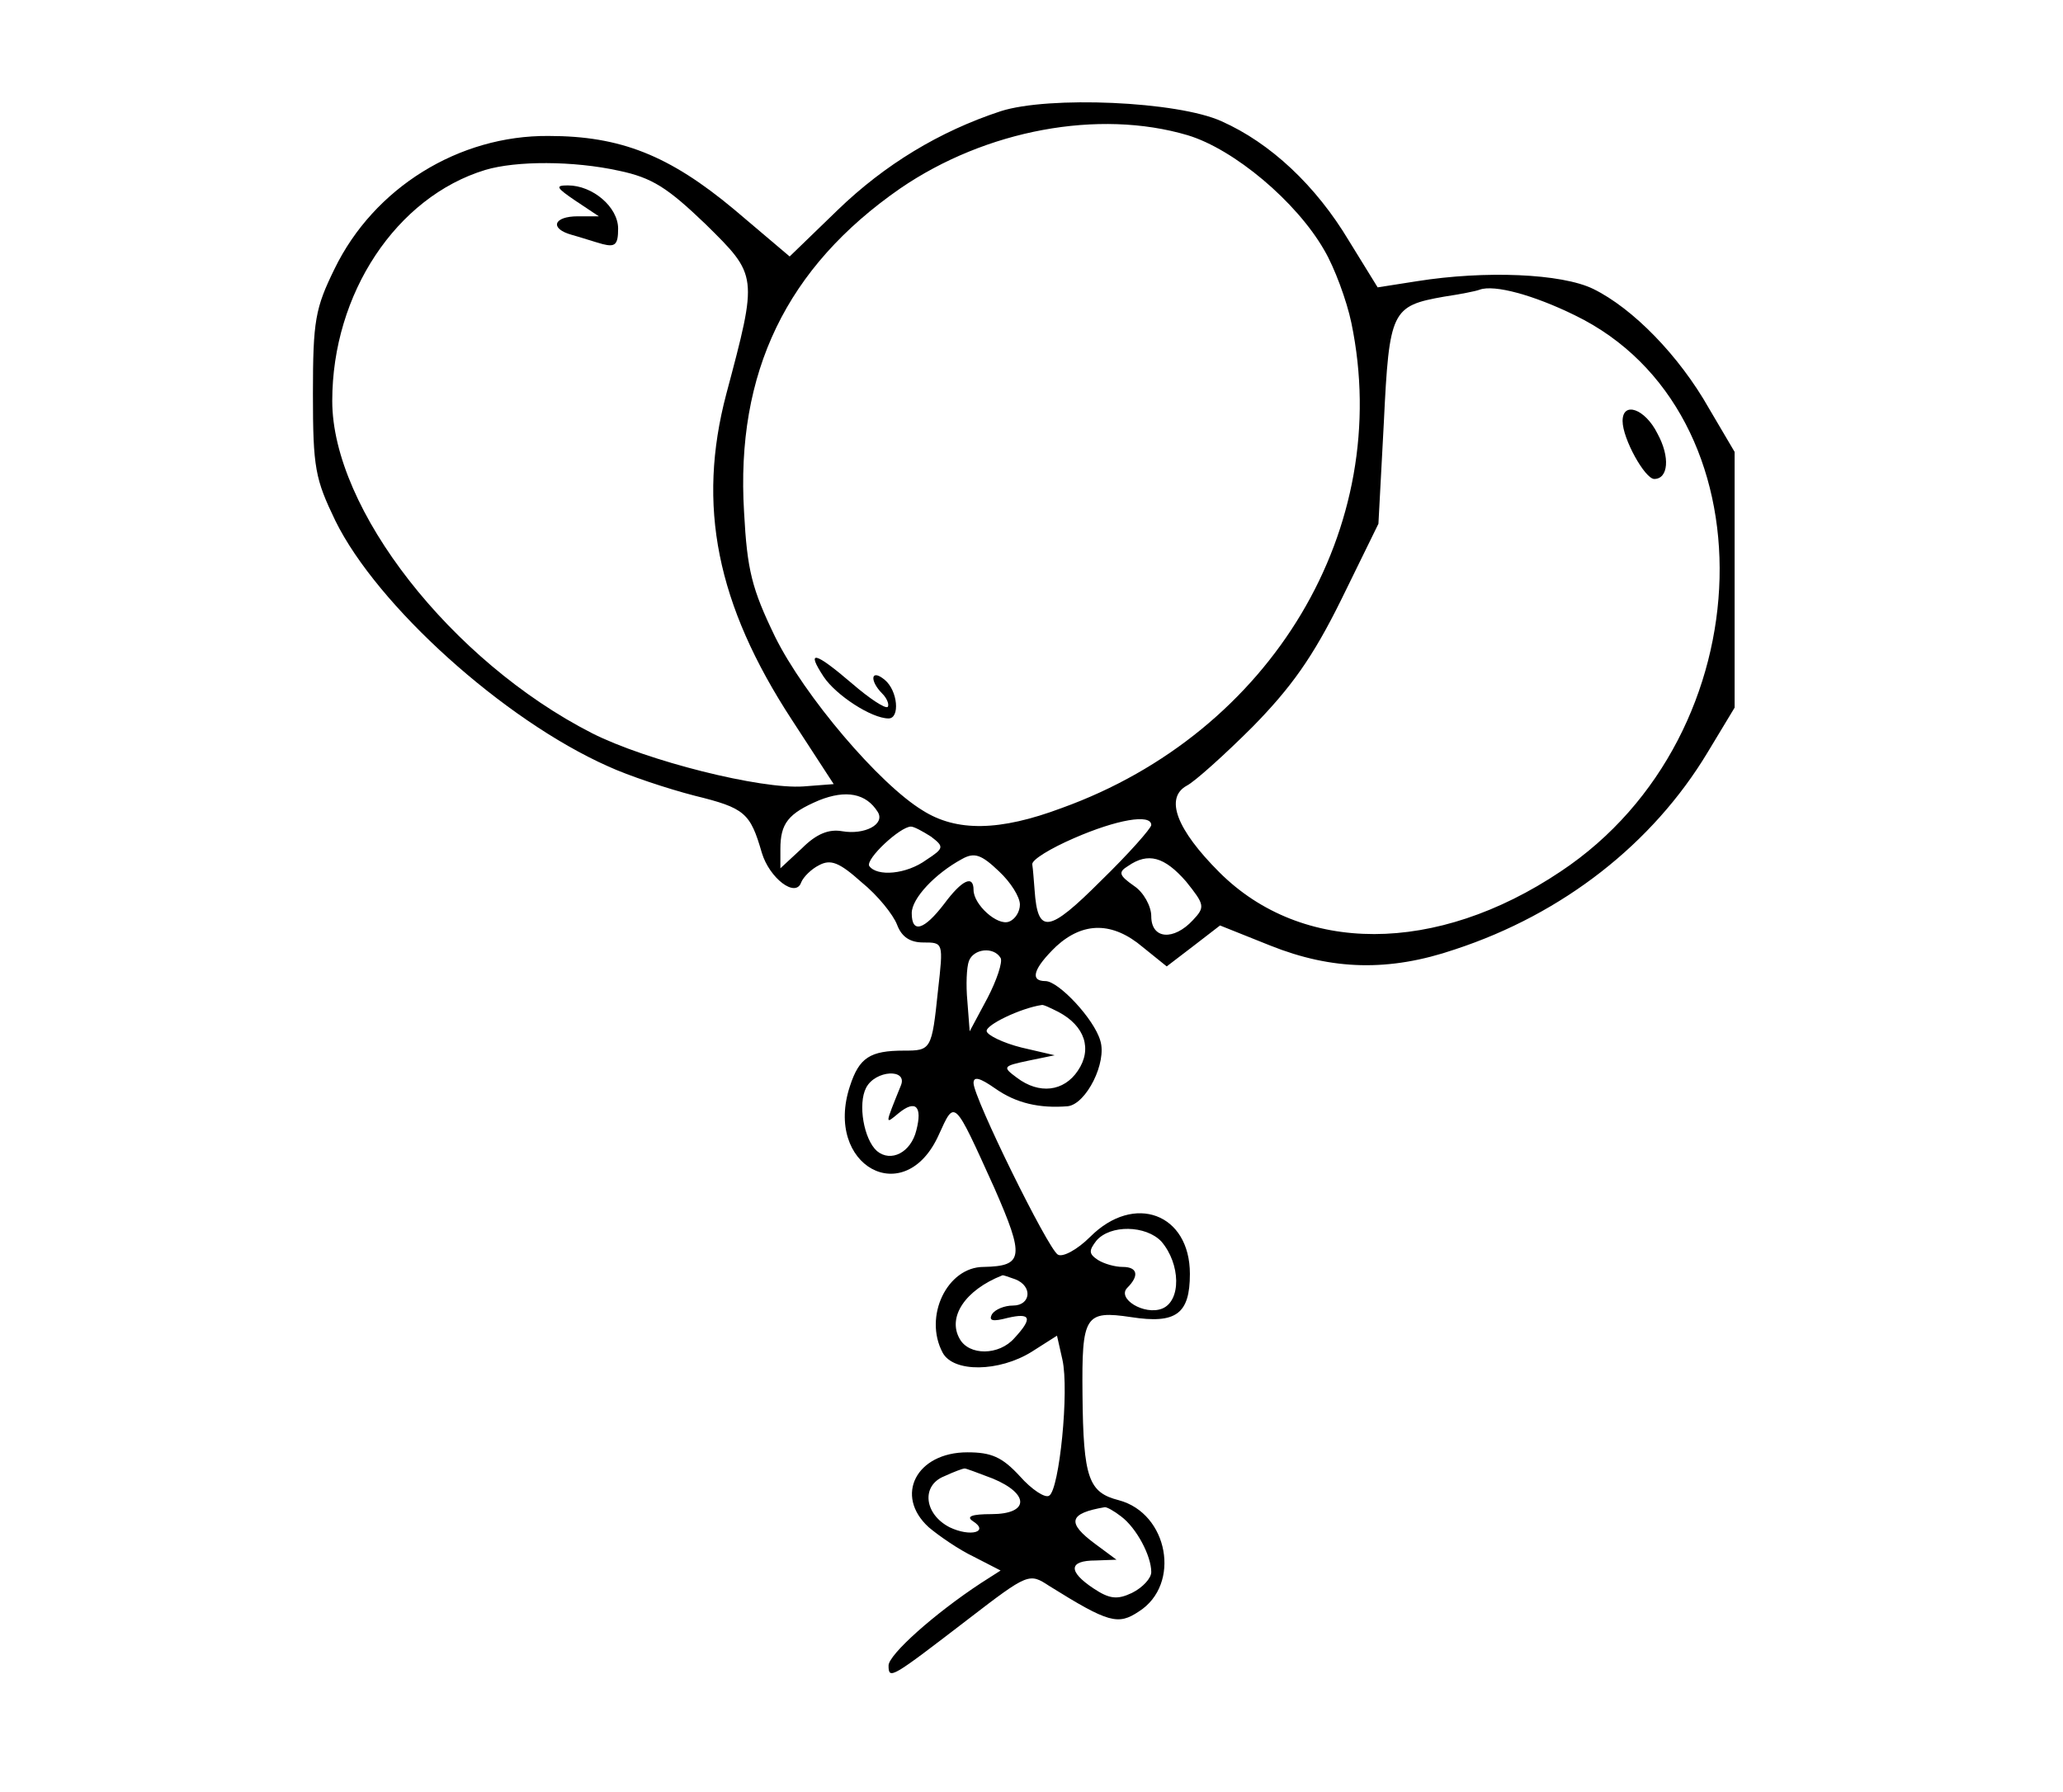 <?xml version="1.0" standalone="no"?>
<!DOCTYPE svg PUBLIC "-//W3C//DTD SVG 20010904//EN"
 "http://www.w3.org/TR/2001/REC-SVG-20010904/DTD/svg10.dtd">
<svg version="1.0" xmlns="http://www.w3.org/2000/svg"
 width="267pt" height="232pt" viewBox="0 0 267 232"
 preserveAspectRatio="xMidYMid meet">

<g transform="translate(0,232) scale(0.1,-0.1)"
fill="#000000" stroke="none">
<path d="M1295 2176 c-79 -26 -150 -69 -211 -128 l-62 -60 -72 61 c-84 70
-147 95 -240 95 -116 1 -226 -67 -277 -172 -25 -51 -28 -67 -28 -162 0 -96 3
-110 29 -164 54 -110 218 -258 353 -318 26 -12 77 -29 112 -38 65 -16 72 -22
87 -74 10 -33 44 -59 51 -38 3 7 13 17 23 22 15 8 26 4 55 -22 21 -17 41 -42
46 -55 6 -16 17 -23 34 -23 26 0 26 0 19 -62 -8 -77 -9 -78 -44 -78 -44 0 -58
-9 -70 -46 -34 -103 71 -161 115 -63 21 46 19 48 72 -69 39 -89 38 -101 -14
-102 -47 0 -78 -64 -53 -111 14 -26 73 -25 115 1 l33 21 7 -31 c9 -40 -4 -168
-17 -176 -5 -4 -23 8 -38 25 -23 25 -37 31 -68 31 -66 0 -95 -56 -50 -97 13
-11 39 -29 58 -38 l35 -18 -25 -16 c-61 -40 -120 -93 -120 -107 0 -19 4 -16
103 60 78 60 79 60 105 43 77 -48 89 -51 116 -33 55 35 38 127 -26 144 -39 10
-46 28 -47 137 -1 102 3 109 63 100 58 -9 76 4 76 56 0 78 -72 105 -129 48
-17 -17 -36 -27 -42 -23 -13 8 -109 203 -109 222 0 9 8 7 28 -7 27 -19 57 -26
94 -23 24 3 51 57 42 85 -8 28 -54 77 -71 77 -21 0 -15 17 14 45 35 32 73 32
112 -1 l31 -25 34 26 35 27 65 -26 c80 -32 154 -34 239 -5 140 46 256 137 327
255 l35 58 0 166 0 165 -33 56 c-39 69 -99 130 -150 155 -41 20 -140 24 -228
10 l-51 -8 -37 60 c-43 72 -102 127 -165 155 -57 26 -224 33 -286 13z m242
-31 c60 -18 141 -86 177 -149 13 -22 29 -65 35 -94 55 -265 -103 -530 -375
-628 -80 -30 -136 -31 -180 -3 -56 34 -153 148 -191 225 -30 62 -36 86 -40
161 -11 181 55 317 202 419 111 76 257 103 372 69z m-736 -46 c43 -9 63 -22
112 -69 68 -67 68 -66 27 -220 -38 -144 -13 -272 85 -422 l54 -83 -39 -3 c-55
-4 -203 33 -274 69 -182 93 -336 290 -336 430 0 139 83 264 198 299 40 12 114
12 173 -1z m1237 -187 c258 -125 248 -543 -18 -720 -161 -108 -335 -108 -442
-1 -55 55 -71 96 -42 112 10 5 49 40 85 76 50 51 78 90 115 165 l48 98 7 131
c7 145 10 151 78 163 20 3 41 7 46 9 19 7 70 -7 123 -33z m-902 -643 c10 -16
-17 -30 -46 -25 -17 3 -33 -3 -52 -22 l-28 -26 0 25 c0 33 10 46 50 63 35 14
61 9 76 -15z m354 -17 c0 -4 -29 -37 -65 -72 -68 -68 -82 -70 -86 -12 -1 12
-2 27 -3 33 -1 6 24 21 54 34 55 24 100 32 100 17z m-285 -15 c17 -13 17 -15
-6 -30 -26 -19 -64 -22 -74 -8 -5 9 40 51 54 51 4 0 15 -6 26 -13z m115 -88
c0 -9 -6 -19 -14 -22 -15 -6 -46 22 -46 41 0 20 -15 13 -38 -18 -26 -34 -42
-39 -42 -12 0 19 30 51 65 70 16 9 25 6 48 -16 15 -14 27 -33 27 -43z m215 30
c24 -30 25 -33 9 -50 -25 -27 -54 -25 -54 5 0 13 -10 31 -22 39 -20 14 -21 18
-8 26 26 18 47 12 75 -20z m-240 -99 c3 -5 -5 -29 -17 -52 l-23 -43 -3 39 c-2
21 -1 44 2 52 6 16 32 19 41 4z m75 -70 c34 -18 44 -48 25 -76 -18 -27 -50
-31 -79 -9 -19 14 -18 15 15 22 l34 7 -43 10 c-24 6 -44 16 -45 21 -2 8 44 30
71 34 2 1 12 -4 22 -9z m-204 -95 c-21 -52 -21 -51 -3 -36 22 18 31 9 23 -22
-7 -29 -33 -42 -51 -27 -17 15 -25 61 -14 82 12 23 54 25 45 3z m337 -202 c25
-29 26 -77 1 -87 -23 -9 -59 13 -45 27 16 16 13 27 -6 27 -10 0 -24 4 -32 9
-12 8 -12 12 -2 25 18 21 64 20 84 -1z m-189 -49 c23 -9 20 -34 -3 -34 -11 0
-23 -5 -27 -11 -5 -9 1 -10 20 -5 30 7 33 0 9 -26 -20 -23 -59 -23 -71 -1 -16
28 7 63 55 82 1 1 8 -2 17 -5z m-29 -258 c48 -20 47 -46 -2 -46 -25 0 -33 -3
-24 -9 22 -14 -3 -21 -30 -8 -33 17 -37 54 -7 66 13 6 24 10 26 10 1 1 18 -6
37 -13z m166 -49 c20 -15 39 -51 39 -72 0 -8 -11 -20 -25 -27 -19 -9 -29 -8
-50 6 -33 22 -32 36 3 36 l27 1 -27 20 c-38 28 -35 40 12 48 3 0 12 -5 21 -12z"/>
<path d="M1066 1444 c16 -24 62 -54 84 -54 15 0 12 36 -5 50 -18 15 -20 -1 -3
-18 6 -6 9 -14 7 -17 -3 -3 -24 11 -46 30 -49 42 -60 44 -37 9z"/>
<path d="M745 2060 l30 -20 -27 0 c-32 0 -37 -16 -8 -24 11 -3 29 -9 40 -12
16 -4 20 -1 20 20 0 28 -33 56 -65 56 -17 0 -15 -3 10 -20z"/>
<path d="M2100 1775 c0 -23 29 -75 41 -75 18 0 21 28 4 59 -16 32 -45 42 -45
16z"/>
</g>
</svg>
